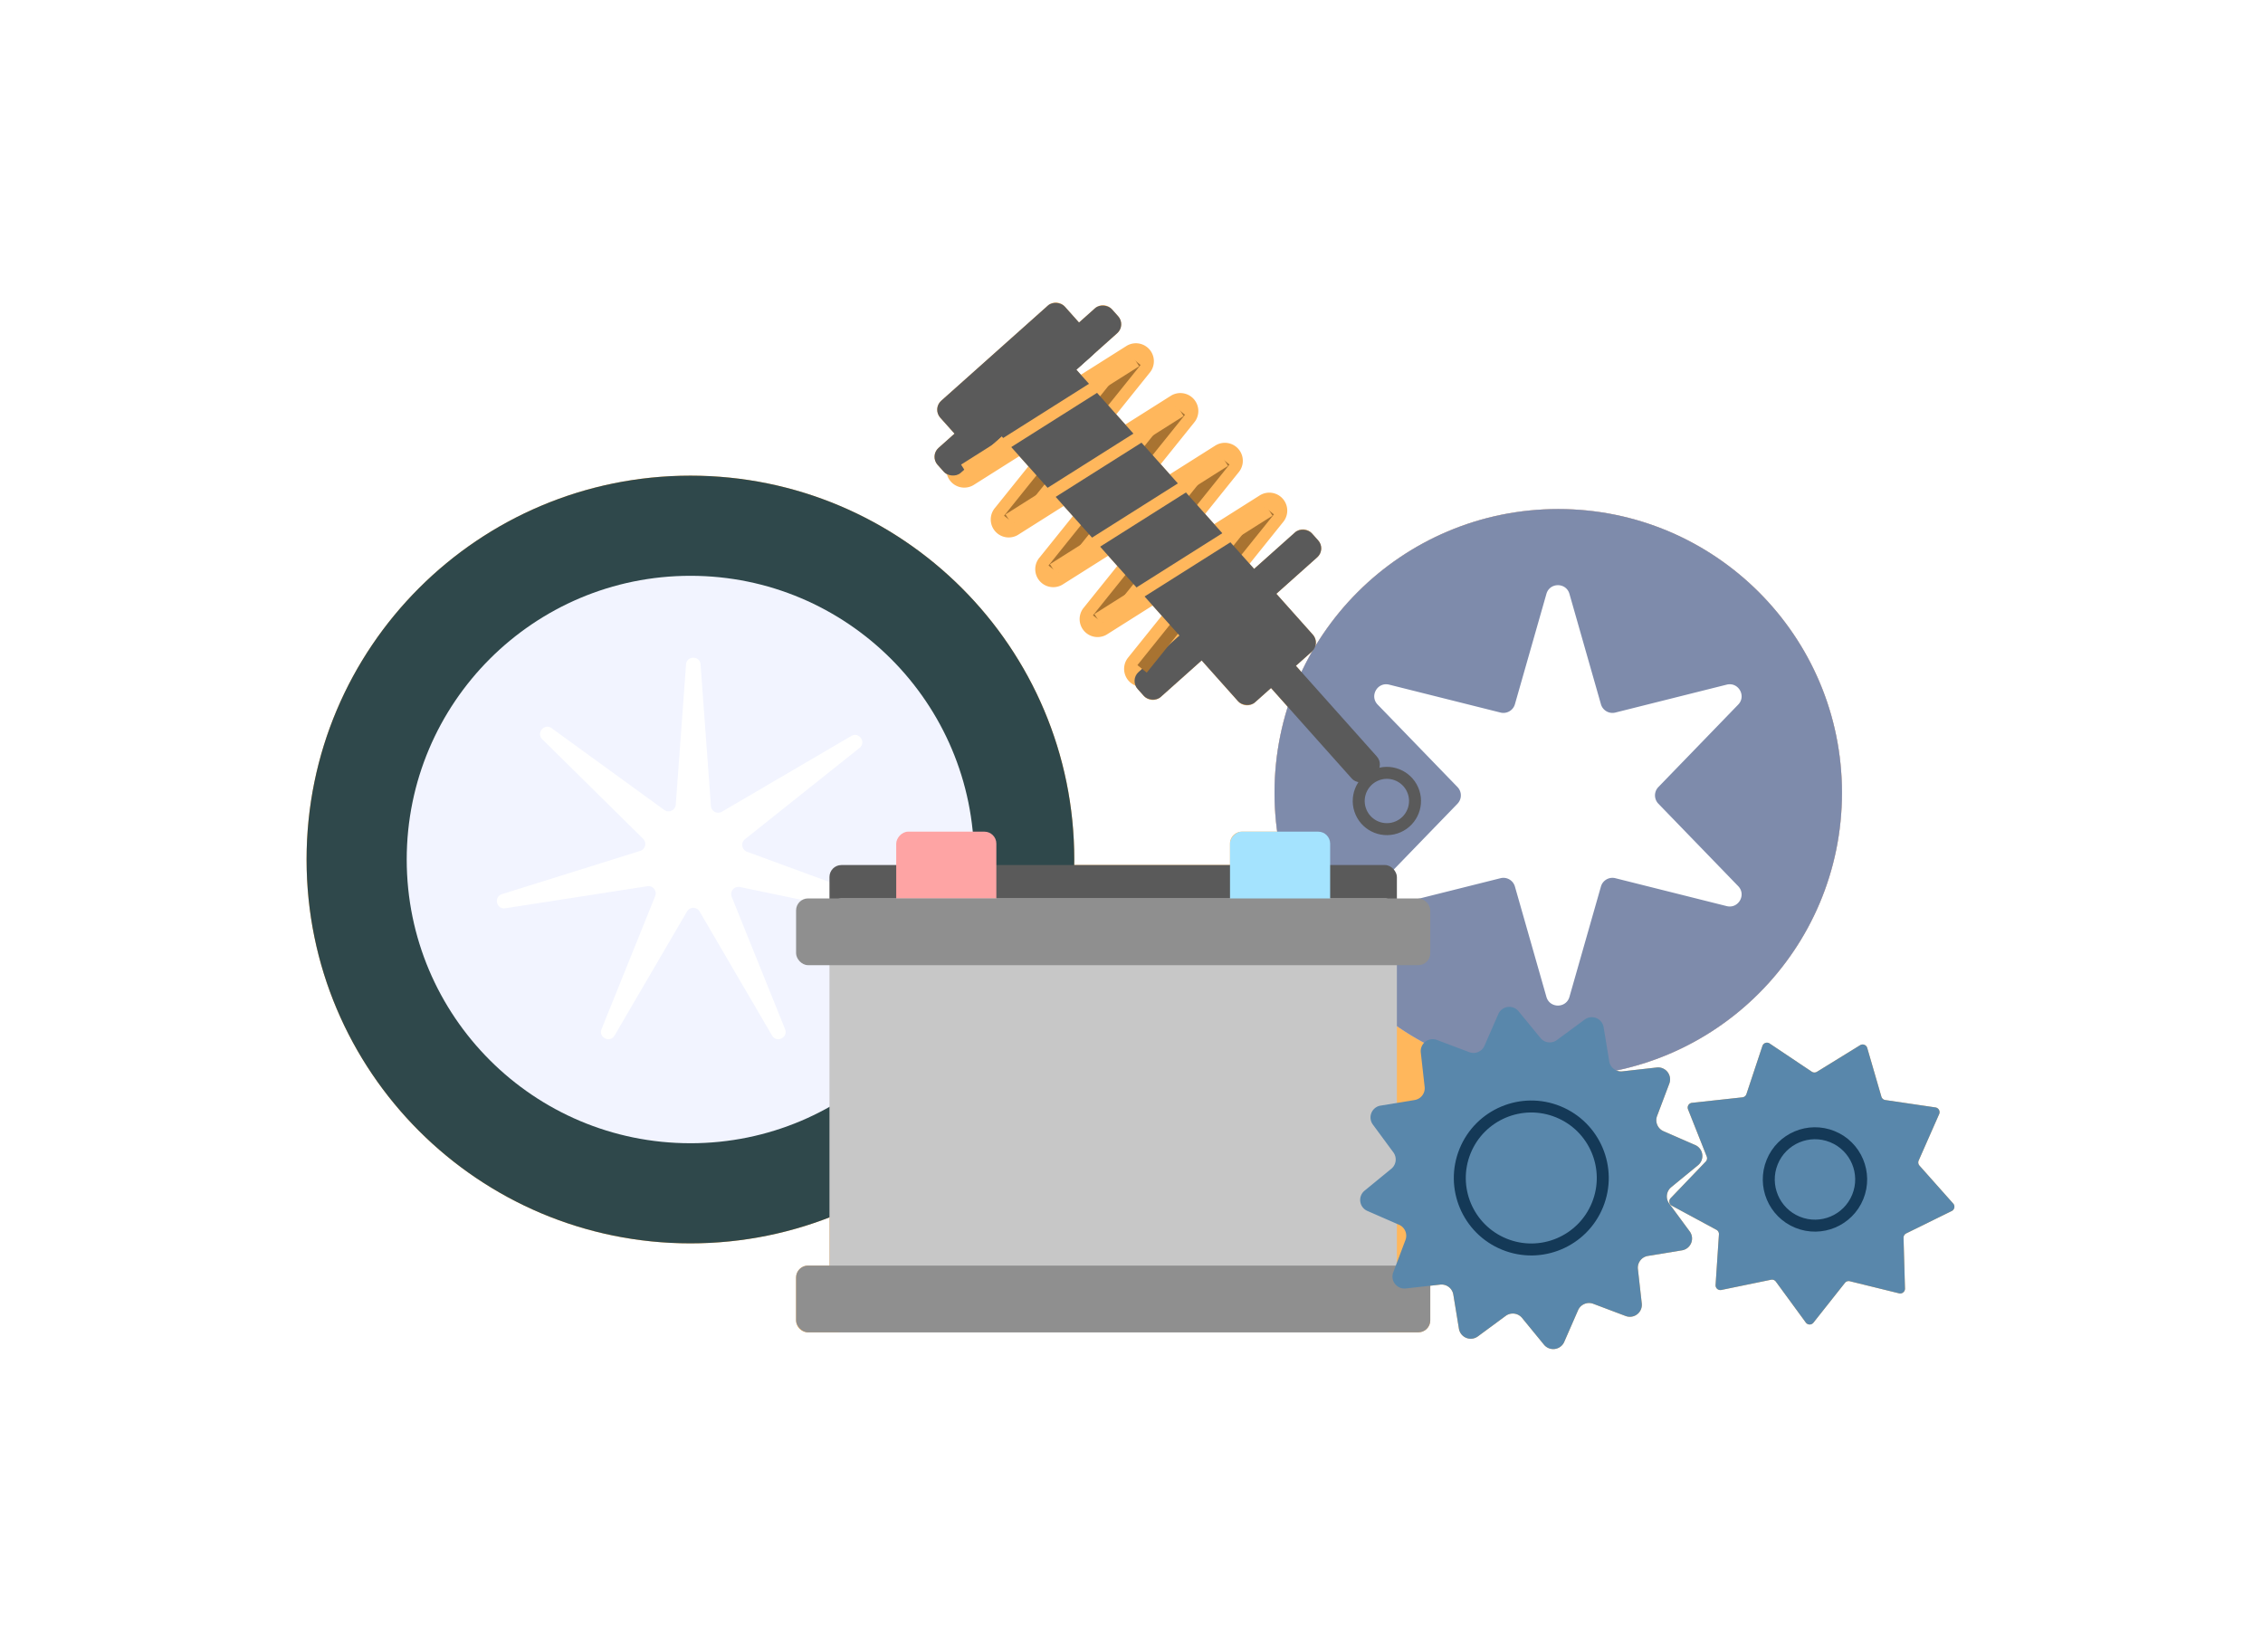 <svg width="189" height="138" fill="none" xmlns="http://www.w3.org/2000/svg"><g filter="url(#filter0_d)"><path fillRule="evenodd" clipRule="evenodd" d="M78.528 34.883a1 1 0 01.08-1.412l8.907-7.949a1 1 0 011.412.08l1.19 1.334 1.334-1.19a1 1 0 011.412.08l.524.588a1 1 0 01-.08 1.412l-3.414 3.046.38.426 3.795-2.398a1.5 1.5 0 011.97 2.208l-2.812 3.5.758.849 3.774-2.384a1.493 1.493 0 01.967-.239 1.5 1.5 0 011.01 2.452l-2.797 3.48.758.85 3.795-2.398a1.5 1.5 0 011.972 2.209l-2.813 3.5.759.85 3.796-2.399a1.5 1.5 0 011.954 2.229l-2.797 3.479.38.425 3.414-3.046a1 1 0 011.412.08l.524.588a1 1 0 01-.08 1.411l-3.414 3.047 3.047 3.414a1 1 0 01.213.948c4.152-6.856 11.682-11.439 20.283-11.439 13.086 0 23.695 10.609 23.695 23.695 0 11.42-8.08 20.954-18.835 23.196.152.064.322.09.497.07l2.871-.321a1 1 0 011.047 1.347l-1.02 2.703a1 1 0 00.535 1.27l2.648 1.156a1 1 0 01.233 1.69l-2.235 1.831a1 1 0 00-.171 1.367l1.715 2.326a1 1 0 01-.643 1.58l-2.852.468a1 1 0 00-.831 1.099l.322 2.871a1 1 0 01-1.347 1.047l-2.704-1.02a1 1 0 00-1.269.535l-1.157 2.648a1 1 0 01-1.69.233l-1.831-2.235a1 1 0 00-1.367-.171l-2.326 1.714a1 1 0 01-1.58-.643l-.468-2.851a1 1 0 00-1.098-.832l-.828.093v2.892a1 1 0 01-1 1H67.487a1 1 0 01-1-1v-3.575a1 1 0 011-1h1.788v-4.023a31.975 31.975 0 01-11.612 2.168c-17.705 0-32.058-14.353-32.058-32.058s14.353-32.058 32.058-32.058S89.72 54.08 89.72 71.784c0 .154 0 .308-.003.462h13.01v-1.788a1 1 0 011-1h2.94a23.845 23.845 0 01-.221-3.249 23.7 23.7 0 011.106-7.177l-1.401-1.57-1.334 1.191a1 1 0 01-1.412-.08l-3.047-3.414-3.413 3.046a1 1 0 01-1.412-.08l-.524-.587a1.002 1.002 0 01-.177-.279 1.501 1.501 0 01-.618-2.336l2.812-3.498-.76-.851-3.747 2.367a1.5 1.5 0 01-1.985-2.217l2.78-3.459-.76-.852-3.737 2.36a1.502 1.502 0 01-1.983-2.226l2.767-3.442-.76-.85-3.735 2.36a1.501 1.501 0 01-1.985-2.224l2.769-3.445-.76-.85-3.795 2.397a1.5 1.5 0 01-2.25-.88.998.998 0 01-.257-.206l-.524-.588a1 1 0 01.08-1.412l1.334-1.19-1.19-1.334zm29.703 20.723l.462.518c.281-.597.587-1.18.915-1.749a1.09 1.09 0 01-.044.042l-1.333 1.19zm6.578 10.603c0 .795.06 1.575.177 2.337a1.851 1.851 0 10-.153-3.209c-.016.288-.024.58-.024.872zm3.629-.459a2.851 2.851 0 00-3.232-1.635c.075-.27.036-.566-.122-.811.224-1.168.58-2.288 1.053-3.345l5.589 5.773a1 1 0 010 1.391l-5.3 5.474a.99.99 0 00-.344-.26 15.254 15.254 0 01-.879-2.658 2.85 2.85 0 003.235-3.929zm-1.773 19.951c.728.505 1.487.97 2.272 1.392a.986.986 0 00-.276.808l.322 2.871a1 1 0 01-.832 1.099l-1.486.244V85.7zm0 19.757v-3.248l.181.08a1 1 0 01.535 1.269l-.716 1.899zM66.487 76.033a1 1 0 01.507-.87l-5.196-1.082a.607.607 0 00-.687.822l4.121 10.218c1.532-.871 2.9-2 4.043-3.325v-1.188h-1.788a1 1 0 01-1-1v-3.575zm52.965 0V77.2a15.283 15.283 0 009.19 4.268l-2.12-7.429a1 1 0 00-1.204-.695l-6.758 1.694a1 1 0 01.892.994zm-46.457-4.248c0 .154-.003.308-.007.46h-2.713a1 1 0 00-1 1v.421l-6.888-2.532a.607.607 0 01-.17-1.045l8.322-6.63a15.26 15.26 0 012.456 8.326zm3.842-13.924c-4.308-5.922-11.291-9.771-19.174-9.771-7.508 0-14.201 3.491-18.542 8.94 4.34-5.449 11.033-8.941 18.542-8.941 7.883 0 14.867 3.85 19.174 9.772zm-18.41 18.261l5.612 9.61a15.275 15.275 0 01-6.376 1.385 15.28 15.28 0 01-5.995-1.217l5.71-9.778a.607.607 0 011.05 0zm-3.708-1.28l-4.233 10.495a15.368 15.368 0 01-7.636-9.581l11.213-1.742a.607.607 0 01.656.827zm-12.388-3.057c0 .918.08 1.817.235 2.691l10.901-3.412a.607.607 0 00.245-1.012l-7.99-7.886a15.268 15.268 0 00-3.391 9.619zm13.144-4.141l-8.891-6.457a15.286 15.286 0 0110.642-4.728l-.788 10.738a.607.607 0 01-.963.447zm3.901-.331l-.795-10.833a15.306 15.306 0 0111.118 5.806l-9.41 5.507a.608.608 0 01-.913-.48zm72.209 14.161a15.316 15.316 0 0010.938-6.221l-7.612-1.908a1 1 0 00-1.205.695l-2.121 7.434zm12.406-8.682a15.269 15.269 0 001.482-6.583c0-2.24-.481-4.369-1.345-6.288l-5.625 5.81a1 1 0 000 1.392l5.488 5.67zm-1.205-15.256a15.32 15.32 0 00-11.329-6.603l2.249 7.882a1 1 0 001.205.695l7.875-1.974zm-25.298.012l7.83 1.962a1 1 0 001.204-.695l2.248-7.877a15.321 15.321 0 00-11.282 6.61zm8.824 44.707a4.18 4.18 0 103.152-7.746 4.181 4.181 0 00-3.152 7.746zm29.635-14.735a.4.4 0 00-.594-.229l-3.607 2.222a.4.4 0 01-.432-.008l-3.52-2.356a.4.4 0 00-.602.206l-1.335 4.02a.401.401 0 01-.337.272l-4.211.457a.4.4 0 00-.329.546l1.562 3.937a.4.4 0 01-.083.425l-2.932 3.057a.4.4 0 00.099.629l3.727 2.013a.4.4 0 01.209.378l-.281 4.227a.4.4 0 00.48.418l4.149-.854a.403.403 0 01.404.156l2.502 3.418a.4.4 0 00.636.012l2.63-3.321a.398.398 0 01.409-.14l4.114 1.01a.4.4 0 00.495-.4l-.121-4.234a.403.403 0 01.223-.371l3.801-1.87a.4.4 0 00.123-.625l-2.815-3.166a.4.4 0 01-.067-.427l1.71-3.876a.4.4 0 00-.308-.557l-4.191-.617a.4.4 0 01-.326-.284l-1.182-4.068zm-1.717 12.062a2.858 2.858 0 11-5.295-2.155 2.858 2.858 0 015.295 2.155zM33.97 71.478c-.002.102-.002.204-.002.306 0-.103 0-.204.002-.306z" fill="#FFB75C"/></g><path fillRule="evenodd" clipRule="evenodd" d="M57.663 103.841c17.705 0 32.057-14.352 32.057-32.057 0-17.705-14.352-32.058-32.057-32.058-17.705 0-32.058 14.353-32.058 32.058s14.353 32.057 32.058 32.057zm0-8.363c13.086 0 23.694-10.608 23.694-23.695 0-13.086-10.608-23.694-23.694-23.694-13.087 0-23.695 10.608-23.695 23.694 0 13.087 10.608 23.695 23.695 23.695z" fill="#2F484B"/><path fillRule="evenodd" clipRule="evenodd" d="M57.663 95.48c13.086 0 23.694-10.61 23.694-23.696 0-13.086-10.608-23.695-23.694-23.695-13.087 0-23.695 10.609-23.695 23.695 0 13.087 10.608 23.695 23.695 23.695zm0-8.363c8.467 0 15.332-6.865 15.332-15.332 0-8.468-6.865-15.332-15.332-15.332-8.468 0-15.332 6.864-15.332 15.332 0 8.467 6.864 15.332 15.332 15.332z" fill="#F2F4FF"/><path d="M57.297 55.493c.055-.75 1.156-.75 1.212 0l.867 11.82a.607.607 0 00.913.48l10.809-6.326c.65-.38 1.275.53.685 1l-9.565 7.622a.607.607 0 00.169 1.045l11.51 4.231c.706.26.403 1.318-.334 1.165l-11.765-2.449a.607.607 0 00-.687.822l4.456 11.048c.282.698-.708 1.184-1.088.533l-6.052-10.362a.607.607 0 00-1.049 0l-6.051 10.362c-.38.65-1.37.165-1.088-.533l4.48-11.11a.607.607 0 00-.656-.827l-11.865 1.843c-.743.115-.992-.955-.275-1.18l11.544-3.613a.607.607 0 00.245-1.012l-8.42-8.311c-.535-.528.175-1.365.783-.924l9.4 6.827c.385.28.928.028.963-.447l.859-11.704z" fill="#fff"/><path fillRule="evenodd" clipRule="evenodd" d="M130.141 89.904c13.086 0 23.695-10.609 23.695-23.695s-10.609-23.695-23.695-23.695-23.695 10.609-23.695 23.695 10.609 23.695 23.695 23.695zm0-8.363c8.467 0 15.332-6.864 15.332-15.332 0-8.467-6.865-15.332-15.332-15.332-8.468 0-15.332 6.865-15.332 15.332 0 8.468 6.864 15.332 15.332 15.332z" fill="#CAC3D9"/><path fillRule="evenodd" clipRule="evenodd" d="M130.141 89.904c13.086 0 23.695-10.609 23.695-23.695s-10.609-23.695-23.695-23.695-23.695 10.609-23.695 23.695 10.609 23.695 23.695 23.695zm0-2.788c11.546 0 20.907-9.36 20.907-20.907s-9.361-20.907-20.907-20.907c-11.547 0-20.908 9.36-20.908 20.907s9.361 20.907 20.908 20.907z" fill="#7E8BAB"/><path d="M129.153 49.598c.276-.967 1.647-.967 1.923 0l2.63 9.217a1 1 0 001.205.695l9.297-2.33c.976-.245 1.662.943.962 1.666l-6.667 6.886a1 1 0 000 1.391l6.667 6.886c.7.723.014 1.91-.962 1.666l-9.297-2.33a1 1 0 00-1.205.695l-2.63 9.217c-.276.967-1.647.967-1.923 0l-2.631-9.217a1 1 0 00-1.204-.695l-9.298 2.33c-.976.245-1.661-.943-.961-1.665l6.667-6.887a1 1 0 000-1.391l-6.667-6.886c-.7-.723-.015-1.91.961-1.666l9.298 2.33a1 1 0 001.204-.695l2.631-9.217z" fill="#fff"/><rect x="69.275" y="72.245" width="47.39" height="8.363" rx="1" fill="#5A5A5A"/><rect width="8.363" height="8.363" rx="1" transform="matrix(1 0 0 -1 74.85 77.82)" fill="#FEA4A4"/><rect x="69.275" y="75.033" width="47.39" height="36.239" rx="1" fill="#C7C7C7"/><rect width="8.363" height="8.363" rx="1" transform="matrix(1 0 0 -1 102.727 77.82)" fill="#A4E3FE"/><rect x="66.487" y="75.033" width="52.965" height="5.575" rx="1" fill="#8F8F8F"/><rect x="66.487" y="105.697" width="52.965" height="5.575" rx="1" fill="#8F8F8F"/><path fillRule="evenodd" clipRule="evenodd" d="M133.931 85.792a1 1 0 00-1.58-.643l-2.326 1.715a1 1 0 01-1.367-.171l-1.831-2.235a1 1 0 00-1.69.233l-1.157 2.648a1 1 0 01-1.269.535l-2.703-1.02a1 1 0 00-1.347 1.047l.322 2.871a1 1 0 01-.832 1.098l-2.851.468a1 1 0 00-.643 1.58l1.714 2.326a1 1 0 01-.171 1.367l-2.235 1.831a1 1 0 00.233 1.69l2.648 1.157a1 1 0 01.535 1.27l-1.02 2.703a1 1 0 001.047 1.347l2.872-.322a1 1 0 011.098.832l.468 2.851a1 1 0 001.58.643l2.326-1.715a1.001 1.001 0 011.367.172l1.831 2.235a1 1 0 001.69-.233l1.157-2.648a1 1 0 011.269-.535l2.704 1.02a1 1 0 001.346-1.047l-.322-2.872a1 1 0 01.832-1.098l2.852-.468a1 1 0 00.642-1.58l-1.714-2.326a1 1 0 01.171-1.367l2.235-1.831a1 1 0 00-.233-1.69l-2.648-1.157a1 1 0 01-.535-1.27l1.02-2.703a1 1 0 00-1.047-1.347l-2.871.322a1 1 0 01-1.098-.831l-.469-2.852zm-7.619 16.463a4.181 4.181 0 103.152-7.746 4.181 4.181 0 00-3.152 7.746z" fill="#5987AB"/><circle cx="127.889" cy="98.382" r="5.969" transform="rotate(22.14 127.889 98.382)" stroke="#143957" strokeWidth="2"/><path fillRule="evenodd" clipRule="evenodd" d="M155.947 87.52a.4.4 0 00-.594-.229l-3.607 2.222a.4.4 0 01-.432-.009l-3.52-2.356a.4.4 0 00-.602.207l-1.335 4.02a.401.401 0 01-.337.271l-4.211.458a.4.4 0 00-.329.545l1.562 3.938a.4.4 0 01-.083.424l-2.932 3.058a.4.4 0 00.099.629l3.727 2.013a.4.4 0 01.209.378l-.281 4.227a.4.4 0 00.48.418l4.149-.854a.399.399 0 01.404.156l2.502 3.418a.4.4 0 00.636.012l2.63-3.321a.4.4 0 01.409-.141l4.114 1.011a.4.4 0 00.495-.4l-.121-4.235a.401.401 0 01.223-.37l3.801-1.87a.4.4 0 00.123-.625l-2.815-3.166a.4.4 0 01-.067-.427l1.71-3.876a.4.4 0 00-.308-.557l-4.191-.617a.4.4 0 01-.326-.284l-1.182-4.068zm-5.798 14.155a3.367 3.367 0 102.423-6.283 3.367 3.367 0 00-2.423 6.283z" fill="#5987AB"/><circle cx="151.582" cy="98.504" r="3.858" transform="rotate(22.14 151.582 98.504)" stroke="#143957" strokeWidth="2"/><rect x="94.343" y="56.791" width="19.513" height="2.788" rx="1" transform="rotate(-41.746 94.343 56.791)" fill="#5A5A5A"/><rect x="77.638" y="38.073" width="19.513" height="2.788" rx="1" transform="rotate(-41.746 77.638 38.073)" fill="#5A5A5A"/><rect x="77.862" y="34.136" width="13.938" height="5.575" rx="1" transform="rotate(-41.746 77.862 34.136)" fill="#5A5A5A"/><rect x="104.295" y="55.382" width="2.788" height="13.938" rx="1" transform="rotate(-41.746 104.295 55.382)" fill="#5A5A5A"/><circle cx="115.828" cy="66.897" r="2.351" transform="rotate(-113.73 115.828 66.897)" stroke="#5A5A5A"/><path d="M95.383 55.863l10.623-13.216m-21.759.738L94.87 30.168m-6.912 17.375l10.623-13.216m-6.91 17.376l10.623-13.216" stroke="#A87331" strokeWidth="3" strokeLinecap="round" strokeLinejoin="round"/><rect x="81.798" y="34.361" width="8.363" height="33.452" rx="1" transform="rotate(-41.746 81.798 34.36)" fill="#5A5A5A"/><path d="M80.534 39.224l14.335-9.056M91.67 51.703l14.336-9.057m-18.049 4.897l14.335-9.057m-18.046 4.897l14.335-9.056" stroke="#FFB75C" strokeWidth="3" strokeLinecap="round" strokeLinejoin="round"/><defs><filter id="filter0_d" x=".605" y=".268" width="187.622" height="137.404" filterUnits="userSpaceOnUse" color-interpolation-filters="sRGB"><feFlood flood-opacity="0" result="BackgroundImageFix"/><feColorMatrix in="SourceAlpha" values="0 0 0 0 0 0 0 0 0 0 0 0 0 0 0 0 0 0 127 0"/><feOffset/><feGaussianBlur stdDeviation="12.5"/><feColorMatrix values="0 0 0 0 0 0 0 0 0 0 0 0 0 0 0 0 0 0 0.15 0"/><feBlend in2="BackgroundImageFix" result="effect1_dropShadow"/><feBlend in="SourceGraphic" in2="effect1_dropShadow" result="shape"/></filter></defs></svg>